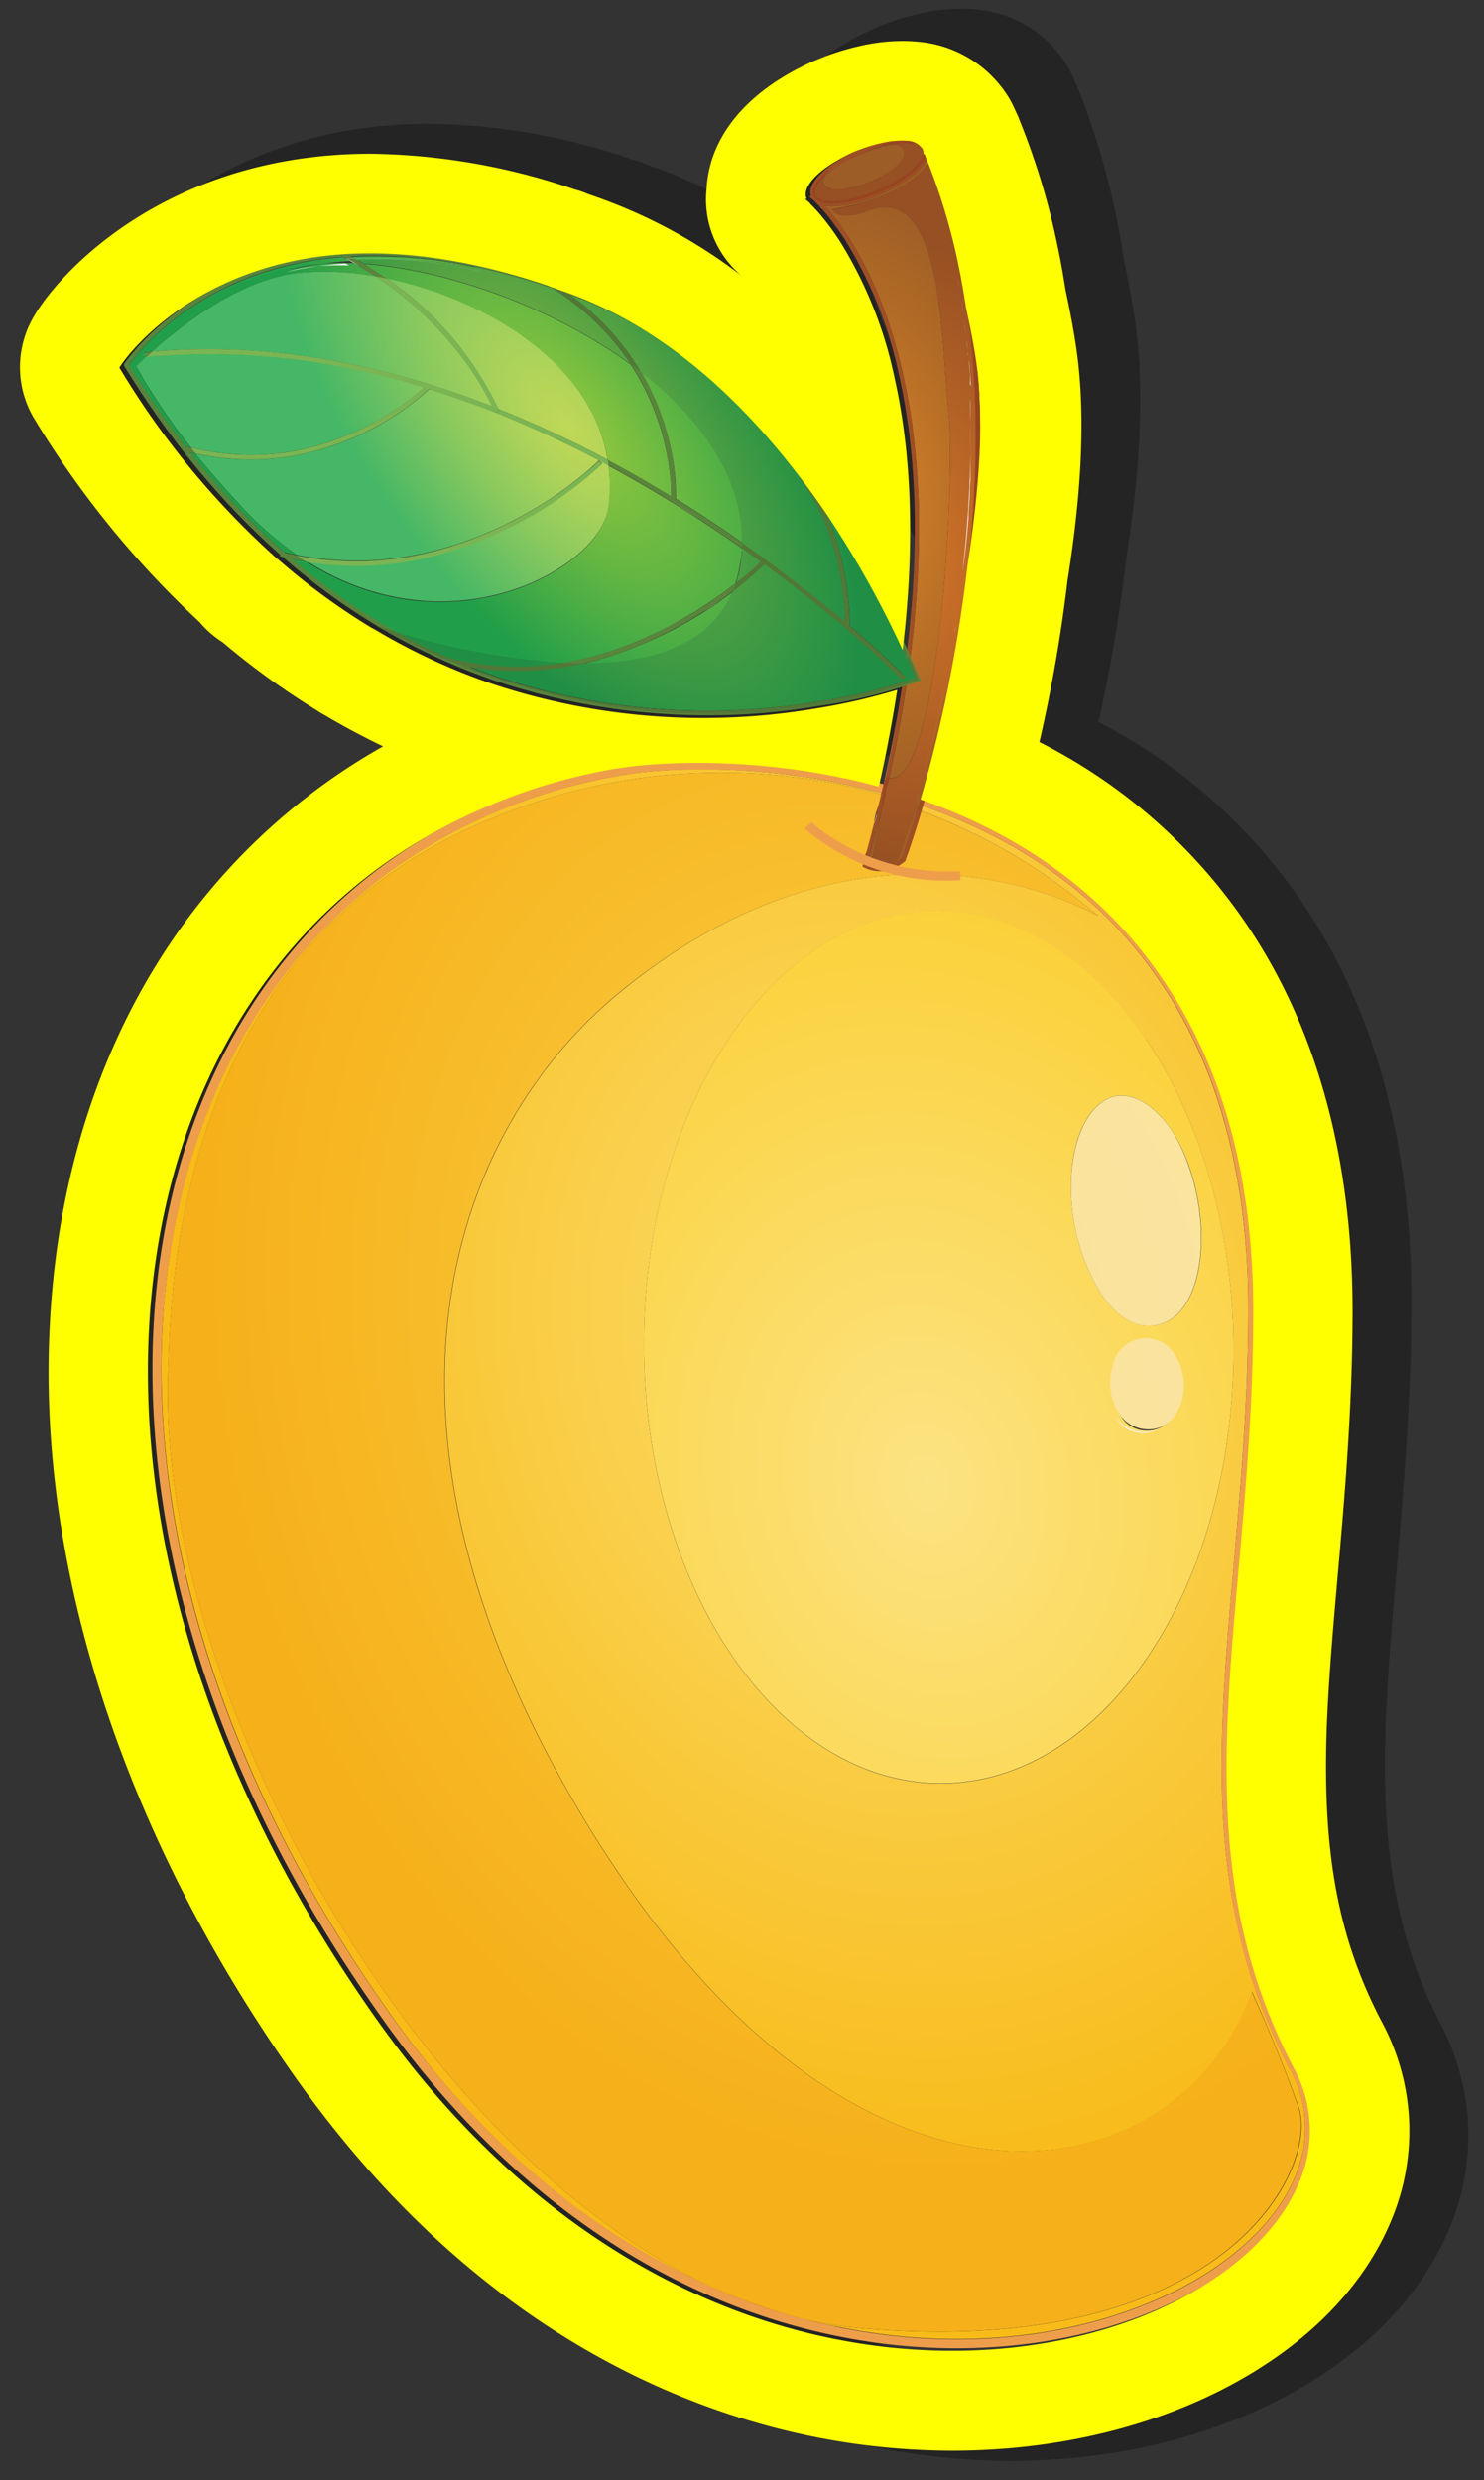 <svg id="Layer_1" data-name="Layer 1" xmlns="http://www.w3.org/2000/svg" xmlns:xlink="http://www.w3.org/1999/xlink" width="191.83" height="320.51" viewBox="0 0 191.83 320.51">
  <rect x="0" y="0" width="191.83" height="320.51" fill="#333333" stroke="none"/>
  <defs>
    <style>
      .cls-1 {
        opacity: 0.3;
      }

      .cls-2 {
        fill: url(#radial-gradient);
      }

      .cls-3 {
        fill: #ee9e4a;
      }

      .cls-4 {
        fill: url(#radial-gradient-2);
      }

      .cls-5 {
        fill: #ec942c;
      }

      .cls-6 {
        fill: url(#radial-gradient-3);
      }

      .cls-7 {
        fill: url(#radial-gradient-4);
      }

      .cls-8 {
        fill: #9e4f24;
      }

      .cls-9 {
        fill: url(#radial-gradient-5);
      }

      .cls-10 {
        fill: url(#radial-gradient-6);
      }

      .cls-11 {
        fill: #984421;
      }

      .cls-12 {
        fill: url(#radial-gradient-7);
      }

      .cls-13 {
        fill: #f6d85b;
      }

      .cls-14 {
        fill: url(#radial-gradient-8);
      }

      .cls-15 {
        fill: #59843c;
      }

      .cls-16 {
        fill: #e6e41b;
      }

      .cls-17 {
        fill: url(#radial-gradient-9);
      }

      .cls-18 {
        fill: #517837;
      }

      .cls-19 {
        fill: url(#radial-gradient-10);
      }

      .cls-20 {
        fill: url(#radial-gradient-11);
      }

      .cls-21 {
        fill: #7bb553;
      }

      .cls-22 {
        fill: url(#radial-gradient-12);
      }

      .cls-23 {
        fill: url(#radial-gradient-13);
      }

      .cls-24 {
        fill: #f4f0ed;
      }

      .cls-25 {
        fill: #ff0;
      }
    </style>
    <radialGradient id="radial-gradient" cx="783.83" cy="3084.61" r="1.17" gradientTransform="matrix(20.95, 91.57, -72.74, 16.64, 208065.97, -122930.13)" gradientUnits="userSpaceOnUse">
      <stop offset="0" stop-color="#fbde70"/>
      <stop offset="1" stop-color="#f8bb18"/>
    </radialGradient>
    <radialGradient id="radial-gradient-2" cx="783.83" cy="3084.61" r="1.17" gradientTransform="matrix(20.95, 91.57, -72.74, 16.64, 208066, -122929.97)" gradientUnits="userSpaceOnUse">
      <stop offset="0" stop-color="#fad047"/>
      <stop offset="1" stop-color="#f6b019"/>
    </radialGradient>
    <radialGradient id="radial-gradient-3" cx="783.83" cy="3084.62" r="1.17" gradientTransform="matrix(20.95, 91.55, -72.72, 16.64, 208011.87, -122897.01)" gradientUnits="userSpaceOnUse">
      <stop offset="0" stop-color="#fce383"/>
      <stop offset="1" stop-color="#fac919"/>
    </radialGradient>
    <radialGradient id="radial-gradient-4" cx="542.21" cy="2949.55" r="1.17" gradientTransform="matrix(23.5, -2.74, 4.22, 35, -25079.54, -101683.49)" gradientUnits="userSpaceOnUse">
      <stop offset="0" stop-color="#db8727"/>
      <stop offset="1" stop-color="#9d5d26"/>
    </radialGradient>
    <radialGradient id="radial-gradient-5" cx="73.11" cy="1346.12" r="1.17" gradientTransform="matrix(6.22, -2.23, 1.2, 2.43, -1952.38, -3079.05)" xlink:href="#radial-gradient-4"/>
    <radialGradient id="radial-gradient-6" cx="73.12" cy="1346.12" r="1.17" gradientTransform="matrix(6.22, -2.23, 1.2, 2.43, -1952.38, -3079.05)" gradientUnits="userSpaceOnUse">
      <stop offset="0" stop-color="#d27528"/>
      <stop offset="1" stop-color="#975023"/>
    </radialGradient>
    <radialGradient id="radial-gradient-7" cx="541.34" cy="2949.25" r="1.17" gradientTransform="matrix(23.42, -2.73, 4.21, 34.89, -24977.45, -101349.8)" xlink:href="#radial-gradient-6"/>
    <radialGradient id="radial-gradient-8" cx="875.4" cy="2910.85" r="1.17" gradientTransform="matrix(-27.34, -34.81, 16.51, -12.97, -24050.91, 68282.19)" gradientUnits="userSpaceOnUse">
      <stop offset="0" stop-color="#97c93d"/>
      <stop offset="1" stop-color="#219e49"/>
    </radialGradient>
    <radialGradient id="radial-gradient-9" cx="875.4" cy="2910.85" r="1.17" gradientTransform="matrix(-27.34, -34.81, 16.51, -12.97, -24050.91, 68282.19)" gradientUnits="userSpaceOnUse">
      <stop offset="0" stop-color="#89b53f"/>
      <stop offset="1" stop-color="#208f45"/>
    </radialGradient>
    <radialGradient id="radial-gradient-10" cx="875.4" cy="2910.85" r="1.17" xlink:href="#radial-gradient-9"/>
    <radialGradient id="radial-gradient-11" cx="875.4" cy="2910.85" r="1.17" gradientTransform="matrix(-27.34, -34.81, 16.51, -12.97, -24050.91, 68282.19)" gradientUnits="userSpaceOnUse">
      <stop offset="0" stop-color="#c0d857"/>
      <stop offset="0.17" stop-color="#b1d459"/>
      <stop offset="0.51" stop-color="#8ac95e"/>
      <stop offset="0.97" stop-color="#4ab865"/>
      <stop offset="1" stop-color="#46b766"/>
    </radialGradient>
    <radialGradient id="radial-gradient-12" cx="783.83" cy="3084.61" r="1.17" gradientTransform="matrix(20.95, 91.57, -72.74, 16.64, 208066, -122929.97)" gradientUnits="userSpaceOnUse">
      <stop offset="0.01" stop-color="#f8e299"/>
      <stop offset="0.98" stop-color="#fbe5a3"/>
    </radialGradient>
    <radialGradient id="radial-gradient-13" cx="786.85" cy="3083.67" r="1.16" gradientTransform="matrix(25.04, 102.09, -78.91, 16.72, 223737.4, -131702.25)" xlink:href="#radial-gradient-12"/>
  </defs>
  <g>
    <g class="cls-1">
      <path d="M57,32.68h0c-.8-.57-1.65-1.13-2.54-1.68C55.38,31.55,56.22,32.11,57,32.68Z"/>
      <path d="M52.39,29.78c.62.34,1.24.68,1.83,1l-.17-.1c-.23-.16-.47-.29-.73-.46l-.88-.48a60,60,0,0,1,16.9,1.55l.39.08A60.2,60.2,0,0,0,52.39,29.78Z"/>
      <path d="M85.62,56.51h0l.91.5Z"/>
      <path d="M89.92,80.17c-1.32.57-2.7,1.1-4.13,1.56C87.22,81.27,88.6,80.74,89.92,80.17Z"/>
      <path d="M94.3,61.58h0c1.17.73,2.31,1.47,3.43,2.2C96.59,63,95.46,62.3,94.3,61.58Z"/>
      <path d="M52.75,30.65l-.51-.29c-1.32.1-2.51.23-3.53.36A33.48,33.48,0,0,1,52.75,30.65Z"/>
      <path d="M82.45,83.3h0Z"/>
      <path d="M84.48,56.64l-.45.45.45-.45Z"/>
      <path d="M88.61,44h0a30.6,30.6,0,0,1,2,3.48A32,32,0,0,0,88.61,44Z"/>
      <path d="M46,69.75l.68.12h0Z"/>
      <path d="M89.89,44.92h0a.47.47,0,0,1,.05.1Z"/>
      <path d="M48.71,30.72a22.26,22.26,0,0,0-4.11.76C45.26,31.32,46.67,31,48.71,30.72Z"/>
      <path d="M116.73,27.18c-.56-.89-1.1-1.66-1.59-2.32C115.63,25.52,116.17,26.29,116.73,27.18Z"/>
      <path d="M116.79,27.27c.63,1,1.3,2.19,2,3.52C118.09,29.46,117.42,28.28,116.79,27.27Z"/>
      <path d="M122.19,39.24c-.55-1.72-1.13-3.31-1.72-4.75C121.06,35.93,121.64,37.52,122.19,39.24Z"/>
      <path d="M113.69,23.07c.1,0,.21,0,.32,0-.12,0-.23,0-.35-.06Z"/>
      <path d="M113.73,19.16a15.48,15.48,0,0,1,4.34-2.78A15.34,15.34,0,0,0,113.73,19.16Z"/>
      <path d="M32.31,55.68l-.71-.17h0l.72.19Z"/>
      <path d="M44.44,68.82l1.06.23,0,0Z"/>
      <path d="M26,43h0Z"/>
      <path d="M30.44,37.43A39.31,39.31,0,0,1,47.63,30.3,39.14,39.14,0,0,0,30.44,37.43Z"/>
      <path d="M31,54.75l.54.14L31,54.74Z"/>
      <path d="M26.71,42.3l-.87.1.84-.07Z"/>
      <path d="M124.76,82.28c.07-.58.14-1.14.2-1.7-.06.55-.14,1.12-.21,1.68Z"/>
      <path d="M131.56,33.41c-.07-.38-.13-.77-.2-1.15h0c.08.41.15.82.22,1.23Z"/>
      <path d="M131.13,78.18c0,.34-.1.67-.16,1h0C131,78.89,131.08,78.53,131.13,78.18Z"/>
      <path d="M132.05,36.47c-.07-.45-.13-.91-.2-1.36v0c.08.5.15,1,.22,1.51C132.06,36.54,132.05,36.51,132.05,36.47Z"/>
      <path d="M132.8,63.9l0-.36c0-.6.08-1.22.11-1.83l.06-.92c0-.57.05-1.16.08-1.74,0-.34,0-.68,0-1,0-.57,0-1.15,0-1.74,0-.34,0-.69,0-1,0-.59,0-1.18,0-1.77,0-.32,0-.65,0-1,0-.61,0-1.23,0-1.84,0-.18,0-.36,0-.54,0-.67,0-1.34-.08-2a149.71,149.71,0,0,1-.94,22.77v0C132.41,68.59,132.63,66.26,132.8,63.9Z"/>
      <path d="M132.43,39.43q-.08-.74-.18-1.47s0-.07,0-.1l.21,1.71S132.44,39.48,132.43,39.43Z"/>
      <path d="M186.26,261.66c-5.72-11.08-7.78-22.52-7.12-39.46.25-6.06.8-12.42,1.38-19.16.9-10.37,1.91-22.12,1.93-34.83,0-20.16-4.61-37.33-13.75-51A71.38,71.38,0,0,0,142,93.31a202.86,202.86,0,0,0,3.6-21.26c1.78-11.37,2.23-20.69,1.38-28.54-.29-2.66-.87-6-1.66-9.72-.38-2.53-.84-5-1.37-7.39a95.63,95.63,0,0,0-4.66-15.11l-.37-.86c-.17-.4-.33-.73-.46-1s-.23-.45-.35-.66a15.21,15.21,0,0,0-11.92-7.54c-.64-.06-1.29-.1-2-.1a24.29,24.29,0,0,0-5.47.66,33.4,33.4,0,0,0-5.95,2l-.26.12c-3.82,1.75-8.93,4.9-11.69,10a15.85,15.85,0,0,0-1.94,6.78A13.21,13.21,0,0,0,103.42,32a67.31,67.31,0,0,0-16.48-9.49c-1.13-.45-2.24-.86-3.34-1.24a11.74,11.74,0,0,0-1.78-.62A82.81,82.81,0,0,0,55.46,16a61.7,61.7,0,0,0-10,.79C25.88,20,15.17,32,12.09,37.17h0l-.1.17A13.32,13.32,0,0,0,12.06,51l.1.17a123.38,123.38,0,0,0,21.2,26.44,12.74,12.74,0,0,0,3,2.66,97.21,97.21,0,0,0,12.16,9c.24.17.5.33.76.48l.45.26c2.4,1.44,4.87,2.78,7.37,4-2,1.12-3.86,2.32-5.71,3.61C28.82,113.12,15.55,138.84,14,170c-1.56,30.77,8.87,64.65,29.39,95.41q1.23,1.84,2.52,3.69c22.4,32.12,48.68,43.33,66.78,47.07a89,89,0,0,0,18,1.87h0c15.54,0,30.19-4.21,41.24-11.83,7.39-5.09,12.79-11.54,15.64-18.7A30.76,30.76,0,0,0,186.26,261.66Zm-10.64,20.91c-1.89,4.75-5.7,9.14-10.9,12.72-11.45,7.91-29.66,12.08-49.47,8s-41.18-16.5-58.83-41.81c-.81-1.16-1.61-2.32-2.38-3.48-20-30.06-28.52-60.79-27.17-87.36s12.51-48.94,31.74-62.23A72.31,72.31,0,0,1,86.22,97c6.62-1.26,19.61-1.74,33.45,1.78l1.54.41c1-4.48,1.77-8.7,2.38-12.73a78.61,78.61,0,0,1-10.67,2.47,85.09,85.09,0,0,1-41.78-3.29,80.18,80.18,0,0,1-15.09-7.12l-.2-.12-.23-.13h0a85.77,85.77,0,0,1-12.12-9l-.27-.06,0-.15A108.26,108.26,0,0,1,23.14,44.24l-.1-.16.1-.16c0-.07,7.2-11.36,24.39-14.2,8-1.33,18.3-.76,31,3.64v0l.12.08c1.19.41,2.4.85,3.64,1.34,11.93,4.71,21.39,14,28.42,23.33a97.53,97.53,0,0,1,5.52,8l.24.38.1.17.11.18a128,128,0,0,1,7.61,14.36c1.79-15.23.89-27-1.07-35.85a56.09,56.09,0,0,0-7-17.82,32.5,32.5,0,0,0-3-4c-.38-.42-.68-.75-.88-.94l-.06,0-.11-.11-.07-.07-.08-.06-.38-.32.18-.07c0-.08-.07-.16-.09-.22a2.05,2.05,0,0,1,.29-1.45c.79-1.49,2.92-3.11,5.72-4.39a20.82,20.82,0,0,1,3.67-1.23,10.66,10.66,0,0,1,3.36-.32,2.45,2.45,0,0,1,2,1,3.2,3.2,0,0,1,.16.39,2.22,2.22,0,0,1,0,.37l.12,0,.12.26a81.8,81.8,0,0,1,4,13c.5,2.28.92,4.58,1.25,6.88.75,3.46,1.29,6.53,1.54,8.8.81,7.46.05,16.41-1.35,25.29a193.32,193.32,0,0,1-6,30.65c11.6,4.12,23.13,11.38,31.29,23.64,7,10.52,11.55,24.69,11.53,43.64,0,20.11-2.65,37.42-3.3,53.46s.71,30.86,8.58,46.1A17.4,17.4,0,0,1,175.62,282.57Z"/>
      <path d="M125.5,103.08h0l.35-1.2h0C125.73,102.29,125.62,102.69,125.5,103.08Z"/>
      <path d="M151.84,182.08c0,.09.09.18.14.26a3.9,3.9,0,0,0,3.18,1.84,3.85,3.85,0,0,0,2.43-.7,4.1,4.1,0,0,1-2.39.55A4.43,4.43,0,0,1,151.84,182.08Z"/>
      <path d="M126.41,102.06l1.51.56-1.51-.56Z"/>
      <path d="M130,84.72c-1.23,6.39-2.63,11.87-3.8,16h0c1.18-4.16,2.58-9.71,3.83-16.16A.83.83,0,0,1,130,84.72Z"/>
      <path d="M133,46.15c0-.3,0-.61-.05-.91,0-.55-.08-1.1-.12-1.65,0-.18,0-.36,0-.54.09,1.14.17,2.28.23,3.42C133,46.36,133,46.26,133,46.15Z"/>
      <path d="M64.66,270.27a98.66,98.66,0,0,0,31.11,25A98.91,98.91,0,0,1,64.66,270.27Z"/>
      <path d="M119.44,108.73c.35-1.29.69-2.55,1-3.81-.31,1.25-.65,2.53-1,3.81Z"/>
      <path d="M101.85,73.78v0c-1,.73-2,1.52-3.25,2.34C99.82,75.28,100.91,74.5,101.85,73.78Z"/>
      <path d="M132.73,42.35c0-.52-.1-1-.15-1.56a1.64,1.64,0,0,1,0-.23c.06.66.13,1.31.19,2C132.74,42.47,132.74,42.41,132.73,42.35Z"/>
      <path d="M120.93,103l0-.2c-.11.45-.21.89-.32,1.35C120.73,103.76,120.83,103.37,120.93,103Z"/>
      <path d="M120.15,103.67c.07-.25.12-.49.18-.74A5.52,5.52,0,0,0,120.15,103.67Z"/>
      <path d="M91.92,79.25c1.31-.64,2.55-1.31,3.7-2C94.47,77.94,93.23,78.61,91.92,79.25Z"/>
      <path d="M132,72.2v0h0Z"/>
      <path d="M122,98.31c.68-3.15,1.26-6.17,1.74-9.1-.48,2.92-1.08,6-1.76,9.1Z"/>
      <path d="M123.82,88.78c.14-.86.28-1.7.4-2.53h0C124.08,87.09,124,87.92,123.82,88.78Z"/>
    </g>
    <g>
      <path class="cls-2" d="M113.88,102.46l-1.56-.38c-13.64-3.43-26.54-3-33-1.71a72.08,72.08,0,0,0-27.17,11C33.31,124.19,22.29,145.83,21,171.62s7.05,55.77,27,85.12c.76,1.14,1.55,2.28,2.36,3.42C62.83,277.8,77.22,289,91.53,295.34c-16.34-7.74-31.44-22.62-43.42-40.25-16.81-24.81-27.39-55-26.38-78.3.45-10.25.86-56.22,44.65-72.11a77,77,0,0,1,47.81-1.93C114.27,102.56,113.8,102.65,113.88,102.46ZM94.56,213.91c-6.86-10.12-11.17-24-11.31-39.44-.29-31.15,16.52-56.53,37.57-56.72,10.63-.13,20.31,6.25,27.32,16.56,6.85,10.12,11.16,24.05,11.31,39.44.28,31.15-16.55,56.53-37.58,56.75C111.24,230.6,101.57,224.22,94.56,213.91Zm55.43-87c-8-11.86-19.43-18.88-30.93-22.84a6.77,6.77,0,0,0-.35.6A74.26,74.26,0,0,1,142,118.42s-28.9-17.45-62.07,10c-20.59,17-35.82,54.16-4.71,106.18,1.57,2.64,3.16,5.11,4.76,7.49,33.13,48.85,72.17,41.65,81.88,15.35,0,0,3.2,7,6,14.82s-9.33,32.86-56.83,28.61a54.49,54.49,0,0,1-7.11-1.14c1.52.38,3,.76,4.54,1,19.51,4,37.45-.1,48.57-7.65,5.07-3.46,8.71-7.58,10.47-12a15.65,15.65,0,0,0-.72-13.58c-8-15.19-9.36-30-8.71-45.87s3.27-32.87,3.29-52.5C161.33,150.75,156.88,137.07,150,126.92Z"/>
      <path class="cls-3" d="M79.25,99.8l.11.57c6.42-1.24,19.32-1.72,33,1.71s28.06,10.66,37.67,24.84c6.89,10.15,11.34,23.83,11.33,42.26,0,19.63-2.65,36.61-3.29,52.5s.7,30.68,8.71,45.87a15.65,15.65,0,0,1,.72,13.58c-1.76,4.41-5.4,8.53-10.47,12-11.12,7.55-29.06,11.65-48.57,7.65s-40.62-16-58.12-40.61c-.81-1.14-1.6-2.28-2.36-3.42C28,227.39,19.64,197.41,21,171.62s12.35-47.43,31.23-60.25a72.08,72.08,0,0,1,27.17-11l-.11-.57-.1-.61a73.24,73.24,0,0,0-27.61,11.2c-19.23,13.07-30.41,35.09-31.74,61.17S26.92,227.87,47,257.4c.78,1.14,1.57,2.29,2.38,3.43,17.65,24.87,39,37.05,58.83,41.08s38-.07,49.47-7.84c5.21-3.52,9-7.83,10.9-12.5a16.84,16.84,0,0,0-.78-14.56c-7.86-15-9.21-29.5-8.58-45.3s3.27-32.77,3.3-52.53c0-18.63-4.5-32.55-11.53-42.89-9.82-14.5-24.52-21.89-38.35-25.35s-26.84-3-33.46-1.75Z"/>
      <path class="cls-4" d="M142,118.42a74.26,74.26,0,0,0-23.29-13.74c-1.35,2.35-2.71,4.82-4.06,7.43l-.09.19-.22-.07a4.53,4.53,0,0,1-2.48-1.81h0a7.25,7.25,0,0,0,1.24-3.83l0-.07,0-.06s-.42-.64,1.08-3.71a77,77,0,0,0-47.81,1.93c-43.79,15.89-44.2,61.86-44.65,72.11-1,23.32,9.57,53.49,26.38,78.3,12,17.63,27.08,32.51,43.42,40.25a82.71,82.71,0,0,0,12.35,4.38,54.49,54.49,0,0,0,7.11,1.14c47.5,4.25,59.59-20.78,56.83-28.61s-6-14.82-6-14.82c-9.71,26.3-48.75,33.5-81.88-15.35-1.6-2.38-3.19-4.85-4.76-7.49-31.11-52-15.88-89.17,4.71-106.18C113.1,101,142,118.42,142,118.42Z"/>
      <path class="cls-5" d="M103.88,299.72a82.71,82.71,0,0,1-12.35-4.38A61,61,0,0,0,103.88,299.72Z"/>
      <path class="cls-6" d="M144.92,183.07a6.34,6.34,0,0,1-.64-5.39,4.65,4.65,0,0,1,4.3-3.43,4.16,4.16,0,0,1,3.16,1.94,5.54,5.54,0,0,1,.81,1.9c.73,3.24-1.11,6.95-4.46,6.79A3.9,3.9,0,0,1,144.92,183.07Zm-2.54-15.8a26.22,26.22,0,0,1-3.92-14.21c0-6.44,2.65-10.85,5.82-11.42,2.29-.38,4.95,1.21,7.11,4.35a20.67,20.67,0,0,1,2.22,4.44c3.17,8.66,1.95,19.79-4.19,20.84C146.74,171.74,144.28,170.07,142.38,167.27Zm5.76-33c-7-10.31-16.69-16.69-27.32-16.56-21,.19-37.86,25.57-37.57,56.72.14,15.39,4.45,29.32,11.31,39.44,7,10.31,16.68,16.69,27.31,16.59,21-.22,37.86-25.6,37.58-56.75C159.3,158.36,155,144.43,148.14,134.31Z"/>
      <g>
        <path class="cls-7" d="M116.29,110.84a3.31,3.31,0,0,1-1.72,1,4.2,4.2,0,0,1-2.15-.13c.49-.85,1-3.9,1.44-6.59-.54,2.15-1.11,4.34-1.75,6.59a4.29,4.29,0,0,0,2.43.22l0,0a4.69,4.69,0,0,0,2-1l.62-1.78a182.55,182.55,0,0,0,5.73-22C119.84,100.43,116.29,110.84,116.29,110.84Zm3.42-90.07c-.81,1.43-2.92,3.05-5.74,4.28a17.9,17.9,0,0,1-3.65,1.24,11,11,0,0,1-3.38.29l-.33,0c2.28,2.5,7.3,9.23,10.12,21.79,2.65,11.8,3.39,28.71-1.79,52.16a1.1,1.1,0,0,0,.57,0c6-1.36,8-38.67,7.09-47.39-.95-8.88-.65-28.17-9.34-26.21a6.83,6.83,0,0,0-1,.29,14.7,14.7,0,0,1-1.52.47c-2.66.61-3.17-.63-3.17-.63.74-.13,1.44-.28,2.09-.41,8.14-1.84,10.26-5.46,10.26-5.46,1,2.38,1.94,5,2.78,7.71a76.33,76.33,0,0,0-2.85-8.41Z"/>
        <path class="cls-8" d="M105.23,25.56l.19-.22s7.57,6.41,11.31,23c3.06,13.64,3.59,34.1-4.68,63.61l-.27-.1.14-.25,0,0a4.05,4.05,0,0,0,2.6.25,4.6,4.6,0,0,0,2.08-1.07l.17.22-.27-.1s.24-.63.65-1.84c2.84-8.44,13.74-44.28,6.52-76.29a79.08,79.08,0,0,0-4-12.69L120,20l.09.29-14.75,5.58-.11-.29.19-.22-.19.22-.09-.28,15-5.65.11.25a79.63,79.63,0,0,1,4,12.79c8.28,36.83-7.18,78.45-7.18,78.45l0,.1,0,0a5.75,5.75,0,0,1-2.34,1.24,4.5,4.5,0,0,1-3.06-.38l-.19-.1.07-.22c8.23-29.41,7.7-49.81,4.66-63.32a54.72,54.72,0,0,0-7-17.51,34.74,34.74,0,0,0-3-4c-.39-.41-.69-.73-.89-.92l-.24-.22-.08-.06-.38-.32.48-.19Z"/>
        <path class="cls-9" d="M114.56,18.8a4.28,4.28,0,0,1,.58-.12,1.86,1.86,0,0,1,1.67.63c.59,1-1.24,2.83-4.08,4.07a11.36,11.36,0,0,1-2.57.85c-1.77.41-3.22.29-3.63-.38a1.12,1.12,0,0,1,.13-1.14A15.45,15.45,0,0,1,111,20h0a20.57,20.57,0,0,1,3.56-1.18Z"/>
        <path class="cls-8" d="M119.59,19.06l.25-.13a2.39,2.39,0,0,1,.16.38,2.24,2.24,0,0,1-.29,1.46c-.81,1.43-2.92,3.05-5.74,4.28a17.9,17.9,0,0,1-3.65,1.24,11,11,0,0,1-3.38.29,2.54,2.54,0,0,1-2-1,1.59,1.59,0,0,1-.16-.41,2,2,0,0,1,.29-1.42c.79-1.46,2.92-3.05,5.73-4.32h0a20.51,20.51,0,0,1,3.66-1.2,10.66,10.66,0,0,1,3.36-.32,2.49,2.49,0,0,1,2,1l-.25.13-.26.16a1.94,1.94,0,0,0-1.6-.7,9.76,9.76,0,0,0-3.17.28A20.57,20.57,0,0,0,111,20h0a15.31,15.31,0,0,0-4.34,2.73A5.41,5.41,0,0,0,105.55,24a1.44,1.44,0,0,0-.22,1l.07.23c.21.38.77.63,1.61.73a10,10,0,0,0,3.19-.29,20.19,20.19,0,0,0,3.53-1.2,16.22,16.22,0,0,0,4.36-2.7,5.34,5.34,0,0,0,1.1-1.33,1.6,1.6,0,0,0,.24-1l-.1-.22Z"/>
        <path class="cls-10" d="M115.14,18.68a8.27,8.27,0,0,1,2.59-.16,1.94,1.94,0,0,1,1.6.7l.26-.16-.26.16.1.22a1.6,1.6,0,0,1-.24,1,5.34,5.34,0,0,1-1.1,1.33,16.22,16.22,0,0,1-4.36,2.7,20.19,20.19,0,0,1-3.53,1.2h0A9.8,9.8,0,0,1,107,26c-.84-.1-1.4-.35-1.61-.73l-.07-.23a1.44,1.44,0,0,1,.22-1,5.41,5.41,0,0,1,1.11-1.33h0a1.12,1.12,0,0,0-.13,1.14c.41.67,1.86.79,3.63.38a11.36,11.36,0,0,0,2.57-.85c2.84-1.24,4.67-3.08,4.08-4.07A1.86,1.86,0,0,0,115.14,18.68Z"/>
        <path class="cls-11" d="M114.51,18.52c2.49-.57,4.52-.41,5.08.54.82,1.43-1.75,4-5.73,5.74a20.88,20.88,0,0,1-3.6,1.21c-2.51.57-4.54.38-5.09-.58s.55-2.56,2.69-4a5,5,0,0,0-1.2,1.3h0A5.41,5.41,0,0,0,105.55,24a1.44,1.44,0,0,0-.22,1l.07.23c.21.38.77.63,1.61.73a9.8,9.8,0,0,0,3.17-.29h0a20.19,20.19,0,0,0,3.53-1.2,16.22,16.22,0,0,0,4.36-2.7,5.34,5.34,0,0,0,1.1-1.33,1.6,1.6,0,0,0,.24-1l-.1-.22.26-.16-.26.16a1.94,1.94,0,0,0-1.6-.7,8.27,8.27,0,0,0-2.59.16,7.58,7.58,0,0,0-2,.22,1.91,1.91,0,0,0-.45.13A13.43,13.43,0,0,1,114.51,18.52Z"/>
        <path class="cls-12" d="M119.93,21.12c1,2.38,1.94,5,2.78,7.71.37,1.33.7,2.63,1,4,3.09,13.73,2.84,28.2,1.35,40.86a5.37,5.37,0,0,0,.16,1.14h-.3v.29s-.21,1.64-1,6.65c-.3,1.88-.63,3.69-1,5.4-3.08,13.29-6.63,23.7-6.63,23.7a3.31,3.31,0,0,1-1.72,1,4.2,4.2,0,0,1-2.15-.13c.49-.85,1-3.9,1.44-6.59.38-1.56.75-3.11,1.08-4.6a1.1,1.1,0,0,0,.57,0c6-1.36,8-38.67,7.09-47.39-.95-8.88-.65-28.17-9.34-26.21a6.83,6.83,0,0,0-1,.29,14.7,14.7,0,0,1-1.52.47c-2.66.61-3.17-.63-3.17-.63.74-.13,1.44-.28,2.09-.41C117.81,24.74,119.93,21.12,119.93,21.12Z"/>
        <path class="cls-13" d="M125.52,39.36a87.64,87.64,0,0,1,1.55,8.73c.81,7.36.05,16.21-1.36,25A129,129,0,0,0,125.52,39.36Z"/>
        <path class="cls-11" d="M113.86,105.1c.38-1.56.75-3.11,1.08-4.6a3.52,3.52,0,0,1-.43-.13S114.24,102.59,113.86,105.1Zm9.06-18c.36-1.56.73-3.17,1.08-4.82,0-.19-.07-.38-.1-.58C123.58,83.62,123.27,85.43,122.92,87.14Zm.79-54.34c3.09,13.73,2.85,28.2,1.35,40.86a3.51,3.51,0,0,1,.55,0c0-.22.08-.45.1-.64a129,129,0,0,0-.19-33.69c-.73-3.33-1.7-7-2.81-10.53C123.08,30.16,123.41,31.46,123.71,32.8Z"/>
        <g>
          <path class="cls-14" d="M38.4,71.72A43.72,43.72,0,0,1,31.71,66c-2.49-2.6-4.65-5.11-6.46-7.36l-.72-.19A98.91,98.91,0,0,0,36.72,71.37C37.28,71.5,37.85,71.63,38.4,71.72Zm10.14-36c-.89-.57-1.84-1.17-2.82-1.71a34.15,34.15,0,0,0-4.08.07,43.48,43.48,0,0,0-4.55.85,22.87,22.87,0,0,1,4.55-.85c1-.13,2.22-.26,3.55-.35a10.27,10.27,0,0,0-.92-.51h0c-1.28.13-2.52.25-3.71.44-15.75,2.57-23,12.21-23.89,13.55C19,51,21.45,54.46,23.92,57.67l.75.19a75.56,75.56,0,0,1-7.06-10.47s.46-.48,1.32-1.27h-.11l-.05-.57.87-.1c3.52-3.17,11.12-9.23,18.72-10.15A36.42,36.42,0,0,1,48.54,35.71Zm13.74-1a61.14,61.14,0,0,0-16.91-1.53l.89.48A67.22,67.22,0,0,1,62.28,34.67Zm24.09,24.9a32.23,32.23,0,0,0-4.84-12.5c-10.2-7.45-23.9-12.28-34.54-13,1.06.63,2.06,1.26,3,1.93,12.53,2.6,26.49,10.72,28.57,23.41,2.86,1.52,5.58,3.11,8.19,4.7V64c0-.22,0-.57,0-1A30.43,30.43,0,0,0,86.37,59.57Zm8.41,16.81a52.51,52.51,0,0,1-19.4,9.36C83.88,85.74,91.84,83.59,94.78,76.38Zm1.14-5.55c-2.71-1.9-5.66-3.87-8.8-5.8-2.68-1.65-5.51-3.3-8.47-4.89a20.87,20.87,0,0,1-.05,5.52c-1.06,7.77-20.35,18.69-39,6.88-.65-.12-1.32-.22-2-.38a86.39,86.39,0,0,0,13.53,9.49,96.94,96.94,0,0,0,21.53,4l0,0c10-1.62,18.15-7,22.41-10.31a14.89,14.89,0,0,0,.59-2.57C95.82,72.13,95.89,71.47,95.92,70.83Zm-.22-4.06C94.54,59.66,89.56,53.26,82.82,48A33.25,33.25,0,0,1,87,59.48h0a25.53,25.53,0,0,1,.36,4.91h-.09c3.09,1.9,6,3.84,8.71,5.74A20.85,20.85,0,0,0,95.7,66.77Z"/>
          <path class="cls-15" d="M118.67,87.81l-.1-.26-.87.29a74.66,74.66,0,0,1-12,2.85,86.5,86.5,0,0,1-41.51-3.2C48.08,81.94,30.87,70.23,16.58,47l-.26.16.26.16.08-.13c.81-1.17,8-11,23.9-13.58C49.29,32.26,60.64,33,75,38.57s25.28,17.92,32.52,28.87a121.72,121.72,0,0,1,8.15,14.37c.9,1.84,1.57,3.39,2,4.44s.67,1.68.67,1.68l.27-.12-.1-.26.1.26.28-.1A117.48,117.48,0,0,0,108,67.12c-7.27-11-18.18-23.41-32.8-29.09-14.47-5.58-25.94-6.38-34.77-5C23.27,35.87,16.1,47,16.07,47L16,47.2l.09.16C30.43,70.64,47.76,82.44,64.07,88a86.42,86.42,0,0,0,41.78,3.23,70,70,0,0,0,12.91-3.17l.29-.1-.1-.28Z"/>
          <path class="cls-15" d="M117,87.46S70.87,40.28,18.77,45.55l.05.57c25.85-2.63,50.31,7.8,68.3,18.91a183.63,183.63,0,0,1,21.5,15.57c2.56,2.19,4.56,4,5.92,5.27.68.63,1.21,1.14,1.56,1.49s.52.51.52.51Z"/>
          <path class="cls-15" d="M98.43,72.52l-.5.44c-2.23,2.09-12.08,10.59-25.2,12.69a35,35,0,0,1-14.63-.6l-.14.57a36.63,36.63,0,0,0,14.86.63c15.22-2.47,26-13.32,26-13.32Z"/>
          <path class="cls-15" d="M77.42,59.54s-.15.16-.46.44c-2.11,1.94-11.43,9.84-24.5,12a40.15,40.15,0,0,1-16.13-.66l-.15.57a40.75,40.75,0,0,0,16.36.67A50.68,50.68,0,0,0,77.82,60Z"/>
          <path class="cls-15" d="M55.15,49.77l-.31.28a35.13,35.13,0,0,1-17.39,8.38,32.05,32.05,0,0,1-13.56-.76l-.16.57A32.78,32.78,0,0,0,37.55,59a35.68,35.68,0,0,0,18-8.82l-.42-.41Z"/>
          <path class="cls-15" d="M64.53,53.1s-4.89-12.53-20-20.4l-.27.51a45.85,45.85,0,0,1,15.45,13A37.92,37.92,0,0,1,63,51.29c.35.64.58,1.14.74,1.49l.24.54Z"/>
          <path class="cls-15" d="M87.32,64.39A25.53,25.53,0,0,0,87,59.48,32.55,32.55,0,0,0,71.48,36.64l-.31.5a31.93,31.93,0,0,1,15.2,22.43,30.43,30.43,0,0,1,.37,3.49c0,.41,0,.76,0,1v.32Z"/>
          <path class="cls-15" d="M109.81,80.79a35.77,35.77,0,0,0-.5-5.74c-.64-4-2.1-9.26-5.44-13.51l-.46.35c3.25,4.12,4.69,9.36,5.33,13.26a36.36,36.36,0,0,1,.44,4.06c0,.5,0,.89,0,1.17v.41Z"/>
          <path class="cls-16" d="M48.78,80.92l-.18-.13h0Zm60.73-11.51a94.32,94.32,0,0,0-7.23-10.19c2.13,2.63,4,5.3,5.76,7.9C108.55,67.88,109,68.68,109.51,69.41Z"/>
          <path class="cls-17" d="M72.7,85.68a96.94,96.94,0,0,1-21.53-4q3.48,1.91,6.93,3.43v0A35.89,35.89,0,0,0,72.7,85.68Zm25.66-13.1c-.79-.57-1.6-1.18-2.44-1.75,0,.64-.1,1.3-.19,1.94a14.89,14.89,0,0,1-.59,2.57A32.94,32.94,0,0,0,97.93,73C98.14,72.77,98.28,72.64,98.36,72.58Zm10.38,2.57c-.64-3.9-2.08-9.14-5.33-13.26l.14-.1C96.52,52.5,87,43.23,75,38.57c-.48-.16-1-.35-1.43-.51a32.86,32.86,0,0,1,9.22,10c6.74,5.24,11.72,11.64,12.88,18.75a20.85,20.85,0,0,1,.24,3.36c5.34,3.75,9.83,7.3,13.29,10.22,0-.25,0-.66,0-1.14a36.36,36.36,0,0,0-.44-4.06Zm9.56,12.5c-.11-.29-.3-.73-.57-1.4-.46-1-1.13-2.6-2-4.44a121.72,121.72,0,0,0-8.15-14.37c-.29-.45-.59-.89-.91-1.33a34.19,34.19,0,0,1,2.67,8.94,35.77,35.77,0,0,1,.5,5.74h-.09c4.69,4,7.31,6.67,7.31,6.67l-.41.41s-.18-.19-.52-.51-.88-.86-1.56-1.49c-1.36-1.27-3.36-3.08-5.92-5.27s-6-4.88-9.8-7.7l0,0a48.52,48.52,0,0,1-4.06,3.45c-2.94,7.21-10.9,9.36-19.4,9.36-.84.19-1.7.35-2.56.51a36.65,36.65,0,0,1-11.92,0c1.12.45,2.23.86,3.34,1.24a86.5,86.5,0,0,0,41.51,3.2,74.66,74.66,0,0,0,12-2.85Z"/>
          <path class="cls-18" d="M58.1,85.08q-3.45-1.53-6.93-3.43c-1.44-.44-2.36-.76-2.57-.86l.18.13A97.1,97.1,0,0,0,58,85.36Zm60.57,2.73h0a122.73,122.73,0,0,0-9.16-18.4c-.47-.73-1-1.53-1.47-2.29-1.72-2.6-3.63-5.27-5.76-7.9C93,47.83,82.69,41.3,73.11,37.68l.49.38c.48.16,1,.35,1.43.51,12,4.66,21.49,13.93,28.52,23.22l.32-.25a22.93,22.93,0,0,1,2.77,4.57c.32.44.62.88.91,1.33a121.72,121.72,0,0,1,8.15,14.37c.9,1.84,1.57,3.39,2,4.44.27.67.46,1.11.57,1.4l-.6.19a74.66,74.66,0,0,1-12,2.85,86.5,86.5,0,0,1-41.51-3.2c-1.11-.38-2.22-.79-3.34-1.24-.42-.06-.83-.16-1.26-.25C92.51,99,118.67,87.81,118.67,87.81Z"/>
          <path class="cls-18" d="M117,87.46s-2.62-2.67-7.31-6.67h-.49v-.44c-3.46-2.92-8-6.47-13.29-10.22,0,.23,0,.45,0,.7.84.57,1.65,1.18,2.44,1.75l.07-.06.39.38c3.82,2.82,7.12,5.45,9.8,7.7s4.56,4,5.92,5.27c.68.63,1.21,1.14,1.56,1.49s.52.51.52.51Z"/>
          <path class="cls-18" d="M75.38,85.74c-.89,0-1.78,0-2.68-.06a35.89,35.89,0,0,1-14.6-.63v0l-.06.28c.54.22,1.06.45,1.6.64s.84.19,1.26.25a36.65,36.65,0,0,0,11.92,0C73.68,86.09,74.54,85.93,75.38,85.74ZM98.84,72.93l0,0-.39-.38-.07.06c-.08.06-.22.19-.43.38a32.94,32.94,0,0,1-2.79,2.38c-.11.35-.24.7-.36,1A48.52,48.52,0,0,0,98.84,72.93Z"/>
          <path class="cls-19" d="M81.53,47.07a32.94,32.94,0,0,0-10.16-9.83,85.94,85.94,0,0,0-9.09-2.57,67.22,67.22,0,0,0-16-1.05c.25.16.49.29.73.45C57.63,34.79,71.33,39.62,81.53,47.07Z"/>
          <path class="cls-18" d="M71.37,37.24l-.2-.1.07-.12a65.41,65.41,0,0,0-9-2.35A85.94,85.94,0,0,1,71.37,37.24Z"/>
          <path class="cls-18" d="M82.82,48a32.86,32.86,0,0,0-9.22-10l-.49-.38L71.24,37l-.07.12.2.1a32.94,32.94,0,0,1,10.16,9.83Z"/>
          <path class="cls-18" d="M109.31,75.05a34.19,34.19,0,0,0-2.67-8.94,22.93,22.93,0,0,0-2.77-4.57l-.32.25-.14.1c3.25,4.12,4.69,9.36,5.33,13.26h0a36.36,36.36,0,0,1,.44,4.06c0,.48,0,.89,0,1.14v.44h.58A35.77,35.77,0,0,0,109.31,75.05Z"/>
          <path class="cls-20" d="M54.82,50.08a91.51,91.51,0,0,0-35.89-4c-.86.79-1.32,1.27-1.32,1.27a75.56,75.56,0,0,0,7.06,10.47,31.78,31.78,0,0,0,12.78.57A35.54,35.54,0,0,0,54.82,50.08Zm8.82,2.45c-.16-.32-.36-.76-.63-1.24a37.92,37.92,0,0,0-3.29-5.11A45.48,45.48,0,0,0,48.54,35.71a36.42,36.42,0,0,0-10.18-.41c-7.6.92-15.2,7-18.72,10.15C35.22,44.06,50.25,47.29,63.64,52.53Zm15,7.61A145.17,145.17,0,0,0,64,53.29l0,0,0,0c-2.76-1.08-5.61-2.09-8.51-3A35.68,35.68,0,0,1,37.55,59a33.31,33.31,0,0,1-12.3-.38c1.81,2.25,4,4.76,6.46,7.36a43.72,43.72,0,0,0,6.69,5.74,39.75,39.75,0,0,0,14.06.22c13.07-2.12,22.39-10,24.5-12a6,6,0,0,0,.45-.44l.41.41A50.68,50.68,0,0,1,52.54,72.52a40.73,40.73,0,0,1-12.91,0c18.62,11.81,37.91.89,39-6.88A20.87,20.87,0,0,0,78.65,60.14Zm-.1-.73C76.47,46.72,62.51,38.6,50,36A42.81,42.81,0,0,1,64.42,52.85,143.6,143.6,0,0,1,78.55,59.41Z"/>
          <path class="cls-21" d="M64,53.29a5.32,5.32,0,0,0-.22-.51l-.11-.25c-13.39-5.24-28.42-8.47-44-7.08-.25.26-.49.45-.71.67a91.51,91.51,0,0,1,35.89,4l0,0,.31-.28h0l.42.41-.11.1C58.36,51.2,61.21,52.21,64,53.29Zm14.58,6.15v0a143.6,143.6,0,0,0-14.13-6.56,2.15,2.15,0,0,1,.11.25l-.52.19a145.17,145.17,0,0,1,14.64,6.85C78.61,59.92,78.58,59.66,78.55,59.44Z"/>
          <path class="cls-21" d="M77.82,60l-.4-.41s-.15.16-.46.44c-2.11,1.94-11.43,9.84-24.5,12a39.75,39.75,0,0,1-14.06-.22c.42.29.83.57,1.23.82a40.73,40.73,0,0,0,12.91,0A50.68,50.68,0,0,0,77.82,60Z"/>
          <path class="cls-21" d="M55.57,50.18l-.42-.41h0l-.31.28,0,0a35.54,35.54,0,0,1-17.37,8.35,31.78,31.78,0,0,1-12.78-.57l.58.76a33.31,33.31,0,0,0,12.3.38,35.68,35.68,0,0,0,17.91-8.72Z"/>
          <path class="cls-21" d="M64.53,53.1a2.15,2.15,0,0,0-.11-.25A42.81,42.81,0,0,0,50,36l-1.44-.29A45.48,45.48,0,0,1,59.72,46.18,37.92,37.92,0,0,1,63,51.29c.27.48.47.92.63,1.24l.11.25a5.32,5.32,0,0,1,.22.51l0,0,0,0Z"/>
        </g>
      </g>
      <path class="cls-22" d="M151.39,146c-2.16-3.14-4.82-4.73-7.11-4.35-3.17.57-5.77,5-5.82,11.42a26.22,26.22,0,0,0,3.92,14.21c1.9,2.8,4.36,4.47,7,4,6.14-1.05,7.36-12.18,4.19-20.84A20.67,20.67,0,0,0,151.39,146Z"/>
      <path class="cls-23" d="M151.9,175.18a4.34,4.34,0,0,0-8.09,1.47,7.27,7.27,0,0,0,.82,6,4.49,4.49,0,0,0,3.5,2.08c3.65.26,5.57-3.82,4.7-7.42A6.26,6.26,0,0,0,151.9,175.18Z"/>
      <path class="cls-3" d="M104,107.09a28.25,28.25,0,0,0,20.16,6.67l-.06-1.18A27.6,27.6,0,0,1,110,109.66a29.59,29.59,0,0,1-3.81-2.35c-.43-.31-.76-.6-1-.79a3,3,0,0,1-.24-.22l-.08-.06Z"/>
    </g>
    <g>
      <path class="cls-24" d="M49.4,36.31h0c-.8-.57-1.65-1.11-2.54-1.65C47.77,35.2,48.61,35.75,49.4,36.31Z"/>
      <path class="cls-24" d="M44.78,33.46c.62.34,1.24.68,1.83,1l-.17-.1c-.24-.16-.47-.29-.73-.45s-.58-.31-.89-.47A60.69,60.69,0,0,1,61.73,35l.39.08A61.93,61.93,0,0,0,44.78,33.46Z"/>
      <path class="cls-24" d="M78,59.73v0l.9.49Z"/>
      <path class="cls-24" d="M82.31,83q-2,.84-4.14,1.53C79.61,84.07,81,83.55,82.31,83Z"/>
      <path class="cls-24" d="M86.68,64.72h0q1.75,1.08,3.42,2.16C89,66.15,87.85,65.43,86.68,64.72Z"/>
      <path class="cls-24" d="M45.13,34.32l-.5-.28c-1.32.09-2.51.22-3.53.35A33.35,33.35,0,0,1,45.13,34.32Z"/>
      <path class="cls-24" d="M74.83,86.07h0Z"/>
      <path class="cls-24" d="M76.87,59.86l-.45.45.45-.44Z"/>
      <path class="cls-24" d="M81,47.4h0a31.44,31.44,0,0,1,2,3.41A32.28,32.28,0,0,0,81,47.4Z"/>
      <path class="cls-24" d="M38.39,72.74l.69.13,0,0Z"/>
      <path class="cls-24" d="M82.27,48.34h0l.06.09A.41.41,0,0,0,82.27,48.34Z"/>
      <path class="cls-24" d="M41.1,34.39a23.44,23.44,0,0,0-4.12.75C37.65,35,39.06,34.68,41.1,34.39Z"/>
      <path class="cls-24" d="M109.12,30.91q-.86-1.31-1.59-2.28Q108.26,29.61,109.12,30.91Z"/>
      <path class="cls-24" d="M109.18,31c.63,1,1.3,2.15,2,3.46C110.48,33.15,109.81,32,109.18,31Z"/>
      <path class="cls-24" d="M114.58,42.76c-.55-1.69-1.13-3.24-1.72-4.66C113.45,39.51,114,41.07,114.58,42.76Z"/>
      <path class="cls-24" d="M106.07,26.87c.11,0,.22,0,.33,0-.12,0-.23,0-.35-.06Z"/>
      <path class="cls-24" d="M106.11,23a15.9,15.9,0,0,1,4.35-2.73A15.6,15.6,0,0,0,106.11,23Z"/>
      <path class="cls-24" d="M24.7,58.92,24,58.75h0l.72.19Z"/>
      <path class="cls-24" d="M36.83,71.83l1.06.23,0,0Z"/>
      <path class="cls-24" d="M18.39,46.43h0Z"/>
      <path class="cls-24" d="M22.83,41A39.65,39.65,0,0,1,40,34,39.41,39.41,0,0,0,22.83,41Z"/>
      <path class="cls-24" d="M23.42,58l.54.13L23.41,58Z"/>
      <path class="cls-24" d="M19.1,45.77l-.88.1.85-.07Z"/>
      <path class="cls-24" d="M117.15,85.06c.07-.57.14-1.12.2-1.67-.06.54-.14,1.1-.21,1.65Z"/>
      <path class="cls-24" d="M124,37c-.07-.37-.13-.75-.21-1.12h0c.08.4.15.8.22,1.2Z"/>
      <path class="cls-24" d="M123.52,81c0,.33-.1.66-.16,1h0C123.41,81.73,123.47,81.37,123.52,81Z"/>
      <path class="cls-24" d="M124.44,40.05c-.07-.45-.13-.9-.21-1.35v0c.08.49.15,1,.22,1.48C124.45,40.12,124.44,40.08,124.44,40.05Z"/>
      <path class="cls-24" d="M125.19,67l0-.35c0-.6.08-1.2.11-1.8l.06-.9c0-.57,0-1.14.08-1.72l0-1c0-.57,0-1.13,0-1.71,0-.33,0-.67,0-1,0-.58,0-1.16,0-1.74,0-.32,0-.64,0-1,0-.61,0-1.21,0-1.82,0-.17,0-.35,0-.53,0-.65,0-1.31-.08-2a144.64,144.64,0,0,1-.94,22.38v0C124.79,71.61,125,69.32,125.19,67Z"/>
      <path class="cls-24" d="M124.82,43c0-.48-.11-1-.18-1.45v-.09l.21,1.68C124.83,43,124.83,43,124.82,43Z"/>
      <path class="cls-25" d="M178.64,261.34c-5.72-10.89-7.78-22.13-7.11-38.78.25-5.95.8-12.2,1.38-18.83.9-10.18,1.91-21.73,1.93-34.22,0-19.81-4.61-36.68-13.75-50.13A71,71,0,0,0,134.36,95.9,196.6,196.6,0,0,0,138,75c1.78-11.17,2.23-20.34,1.38-28.05-.29-2.62-.87-5.91-1.66-9.55-.38-2.49-.84-4.92-1.37-7.26a92.94,92.94,0,0,0-4.66-14.86c0-.08-.32-.73-.37-.84-.17-.39-.33-.72-.46-1l-.35-.64a15.23,15.23,0,0,0-11.93-7.41c-.63-.06-1.28-.09-1.94-.09a24.81,24.81,0,0,0-5.47.64,33.2,33.2,0,0,0-5.95,1.94l-.26.11c-3.82,1.72-8.93,4.82-11.69,9.8a15.14,15.14,0,0,0-1.94,6.65,12.88,12.88,0,0,0,4.52,11.19,67.92,67.92,0,0,0-16.48-9.33c-1.13-.44-2.24-.84-3.34-1.22a12.9,12.9,0,0,0-1.78-.61,84.3,84.3,0,0,0-26.36-4.6,62.85,62.85,0,0,0-10,.79c-19.59,3.18-30.3,14.92-33.38,20h0l-.09.16a12.91,12.91,0,0,0,.07,13.4l.1.16a121.16,121.16,0,0,0,21.19,26,12.82,12.82,0,0,0,3,2.62,97.84,97.84,0,0,0,12.16,8.8c.24.17.49.32.75.47l.46.26c2.4,1.42,4.87,2.73,7.37,3.93q-2.93,1.65-5.72,3.54c-22.53,15.32-35.8,40.6-37.36,71.16C4.82,201.46,15.25,234.75,35.77,265q1.23,1.81,2.52,3.63c22.4,31.57,48.68,42.58,66.78,46.26a91.16,91.16,0,0,0,18,1.83h0c15.54,0,30.19-4.13,41.24-11.63,7.39-5,12.79-11.34,15.63-18.37A29.7,29.7,0,0,0,178.64,261.34ZM168,281.9c-1.89,4.66-5.7,9-10.9,12.5-11.45,7.77-29.66,11.86-49.47,7.83S66.46,286,48.81,261.15c-.81-1.14-1.61-2.29-2.38-3.43-20-29.53-28.52-59.73-27.18-85.84S31.77,123.78,51,110.72A73.3,73.3,0,0,1,78.61,99.51c6.61-1.23,19.61-1.71,33.45,1.75l1.54.41c1-4.4,1.77-8.56,2.38-12.51a80.34,80.34,0,0,1-10.67,2.43,86.56,86.56,0,0,1-41.78-3.24,80,80,0,0,1-15.09-7l-.21-.11L48,81.12h0a85.89,85.89,0,0,1-12.12-8.89l-.27-.06,0-.15A106.54,106.54,0,0,1,15.53,47.68l-.1-.16.1-.16c0-.06,7.2-11.17,24.39-14,8-1.3,18.3-.74,31,3.59l0,0,.12.07c1.19.41,2.4.84,3.64,1.32C86.62,43,96.08,52.11,103.1,61.28a93.84,93.84,0,0,1,5.52,7.91l.25.38c0,.05.07.1.1.16l.1.17A124.4,124.4,0,0,1,116.68,84c1.79-15,.9-26.53-1.06-35.23a54.56,54.56,0,0,0-7-17.51,33.58,33.58,0,0,0-3-4c-.38-.41-.68-.73-.89-.92l0-.05-.11-.1-.07-.07-.08-.06-.38-.32.17-.07c0-.08-.06-.15-.08-.22a2,2,0,0,1,.29-1.42c.79-1.46,2.92-3,5.72-4.32a20.6,20.6,0,0,1,3.67-1.2,10.94,10.94,0,0,1,3.36-.32,2.49,2.49,0,0,1,2,1,2.08,2.08,0,0,1,.15.39,1.1,1.1,0,0,1,0,.36l.13-.05.11.26a79.56,79.56,0,0,1,4,12.78c.5,2.24.91,4.5,1.25,6.77.75,3.4,1.29,6.41,1.54,8.65.8,7.33,0,16.13-1.35,24.84a185.83,185.83,0,0,1-6.06,30.13c11.61,4.05,23.14,11.18,31.3,23.23C157.44,137,162,150.88,162,169.5c0,19.76-2.65,36.77-3.3,52.53s.71,30.33,8.58,45.31A16.84,16.84,0,0,1,168,281.9Z"/>
      <path class="cls-24" d="M117.89,105.5h0l.35-1.18h0C118.12,104.73,118,105.12,117.89,105.5Z"/>
      <path class="cls-24" d="M144.22,183.14l.15.25a3.92,3.92,0,0,0,3.18,1.81,3.8,3.8,0,0,0,2.42-.69,4,4,0,0,1-2.38.54A4.47,4.47,0,0,1,144.22,183.14Z"/>
      <path class="cls-24" d="M118.8,104.5l1.51.55-1.51-.55Z"/>
      <path class="cls-24" d="M122.37,87.46c-1.23,6.28-2.63,11.67-3.8,15.73h0c1.18-4.09,2.58-9.54,3.83-15.88C122.4,87.36,122.38,87.41,122.37,87.46Z"/>
      <path class="cls-24" d="M125.39,49.56c0-.3,0-.6,0-.9,0-.54-.08-1.08-.12-1.62,0-.18,0-.36,0-.53.09,1.12.16,2.24.22,3.35C125.4,49.76,125.4,49.66,125.39,49.56Z"/>
      <path class="cls-24" d="M57.05,269.8a98.29,98.29,0,0,0,31.11,24.54A98.54,98.54,0,0,1,57.05,269.8Z"/>
      <path class="cls-24" d="M111.83,111.06c.35-1.27.68-2.52,1-3.75-.31,1.23-.65,2.48-1,3.74Z"/>
      <path class="cls-24" d="M94.23,76.71v0c-.94.71-2,1.49-3.25,2.3C92.21,78.18,93.3,77.41,94.23,76.71Z"/>
      <path class="cls-24" d="M125.12,45.82c0-.51-.1-1-.15-1.53a1.8,1.8,0,0,1,0-.22c.06.64.13,1.28.19,1.92C125.13,45.93,125.13,45.88,125.12,45.82Z"/>
      <path class="cls-24" d="M113.32,105.42l0-.21c-.11.45-.21.88-.32,1.34C113.12,106.17,113.22,105.79,113.32,105.42Z"/>
      <path class="cls-24" d="M112.54,106.08l.18-.73A5.43,5.43,0,0,0,112.54,106.08Z"/>
      <path class="cls-24" d="M84.31,82.08q2-.94,3.69-2C86.85,80.79,85.62,81.45,84.31,82.08Z"/>
      <path class="cls-24" d="M124.37,75.15v0h0Z"/>
      <path class="cls-24" d="M114.39,100.82c.69-3.1,1.26-6.07,1.75-8.94-.49,2.86-1.08,5.85-1.76,8.93Z"/>
      <path class="cls-24" d="M116.21,91.44c.14-.83.27-1.66.4-2.48h0C116.47,89.79,116.35,90.6,116.21,91.44Z"/>
    </g>
  </g>
</svg>
